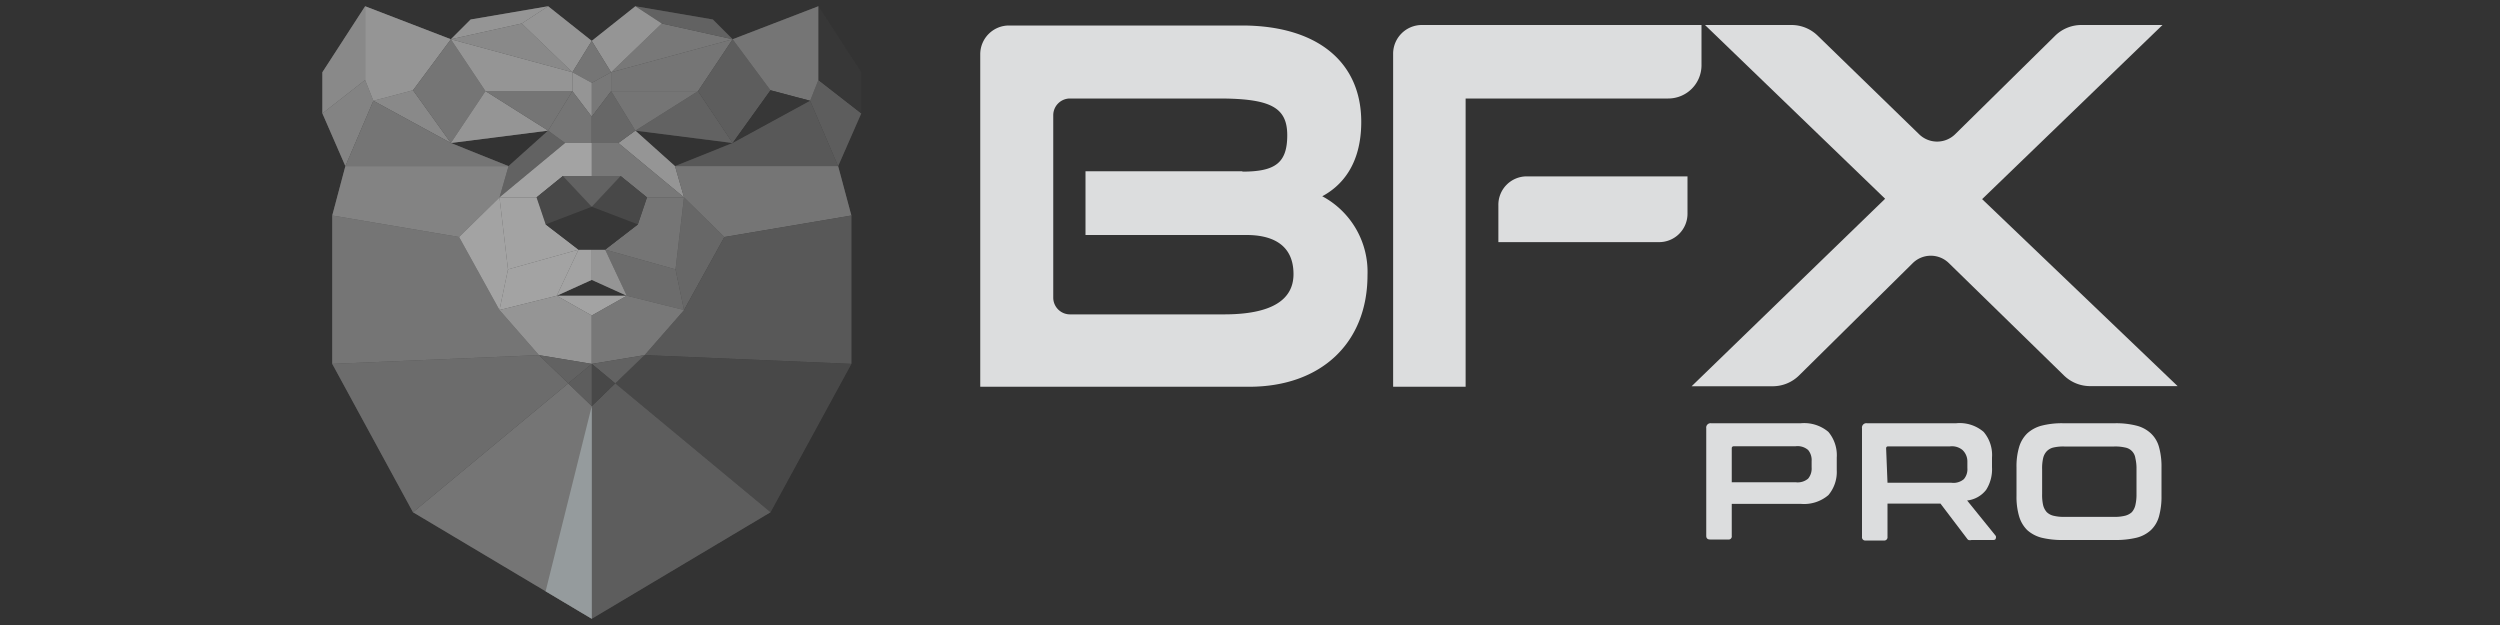 <svg xmlns="http://www.w3.org/2000/svg" viewBox="0 0 200 50"><rect x="0" y="0" width="200" height="50" fill="#333333" stroke="none"/><defs><style>.cls-1{isolation:isolate;}.cls-2{opacity:0.55;}.cls-18,.cls-3{mix-blend-mode:overlay;}.cls-4{fill:#888;}.cls-5{fill:#d0d0d0;}.cls-6{fill:#c5c5c5;}.cls-7{fill:#ababab;}.cls-8{fill:#e6e6e6;}.cls-9{fill:#b1b1b1;}.cls-10{fill:#919191;}.cls-11{fill:gray;}.cls-12{fill:#3a3a3a;}.cls-13{fill:#767676;}.cls-14{fill:#5a5a5a;}.cls-15{fill:#9b9b9b;}.cls-16{fill:#fff;}.cls-17{fill:#e5f1f4;}.cls-18{opacity:0.43;}.cls-19{fill:#dcddde;}</style></defs><title>bfxpro-sinhover</title><g class="cls-1"><g id="Capa_1" data-name="Capa 1"><g class="cls-2"><g class="cls-3"><polygon class="cls-4" points="45.21 11.44 39.96 15.79 40.68 13.29 43.85 10.45 45.21 11.44"/><polygon class="cls-5" points="33.04 7.22 36.07 11.44 29.87 8.06 33.04 7.22"/><polygon class="cls-6" points="29.21 6.4 29.87 8.06 27.63 13.29 25.79 9.07 29.21 6.4"/><polygon class="cls-7" points="40.68 13.29 27.63 13.29 29.87 8.06 36.07 11.44 40.68 13.29"/><polygon class="cls-5" points="29.21 0.5 29.21 6.4 25.79 9.07 25.79 5.78 29.21 0.5"/><polygon class="cls-8" points="36.07 3.14 33.04 7.22 29.87 8.06 29.21 6.4 29.21 0.5 36.07 3.14"/><polygon class="cls-7" points="36.07 3.14 38.84 7.29 36.07 11.44 33.04 7.22 36.07 3.14"/><polygon class="cls-8" points="43.85 10.45 36.07 11.44 38.84 7.29 43.85 10.45"/><polygon class="cls-7" points="45.79 7.29 43.85 10.45 38.84 7.29 45.79 7.29"/><polygon class="cls-8" points="45.79 5.78 45.79 7.29 38.84 7.29 36.07 3.14 45.79 5.78"/><polygon class="cls-9" points="58.61 3.14 48.89 5.78 52.94 1.88 58.61 3.14"/><polygon class="cls-4" points="58.61 3.14 52.94 1.88 50.83 0.5 57.03 1.56 58.61 3.14"/><polygon class="cls-8" points="52.94 1.88 48.89 5.78 47.34 3.27 50.83 0.5 52.94 1.88"/><polygon class="cls-8" points="43.85 0.5 41.74 1.88 36.07 3.14 37.65 1.56 43.85 0.5"/><polygon class="cls-5" points="45.79 5.78 36.07 3.14 41.74 1.88 45.79 5.78"/><polygon class="cls-8" points="47.34 3.27 45.79 5.78 41.74 1.88 43.85 0.5 47.34 3.27"/><polygon class="cls-7" points="47.34 3.27 48.89 5.78 47.34 6.63 45.79 5.78 47.34 3.27"/><polygon class="cls-9" points="48.89 5.78 48.89 7.29 47.34 9.33 47.34 6.63 48.89 5.78"/><polygon class="cls-8" points="47.34 6.63 47.34 9.33 45.79 7.29 45.79 5.78 47.34 6.63"/><polygon class="cls-7" points="47.34 9.33 47.34 11.44 45.21 11.44 43.85 10.45 45.79 7.29 47.34 9.33"/><polygon class="cls-8" points="54 13.29 54.72 15.79 49.47 11.44 50.83 10.45 54 13.29"/><polygon class="cls-10" points="48.89 7.29 50.83 10.45 49.47 11.44 47.34 11.44 47.34 9.33 48.89 7.29"/><polygon class="cls-4" points="55.84 7.29 58.61 11.44 50.83 10.45 55.84 7.29"/><polygon class="cls-7" points="55.84 7.29 50.83 10.45 48.89 7.29 55.84 7.29"/><polygon class="cls-7" points="58.61 3.14 55.84 7.29 48.89 7.29 48.89 5.78 58.61 3.14"/><polygon class="cls-11" points="58.61 3.14 61.64 7.22 58.61 11.44 55.84 7.29 58.61 3.14"/><polygon class="cls-11" points="68.9 9.07 67.05 13.29 64.81 8.06 65.47 6.4 68.9 9.07"/><polygon class="cls-12" points="68.9 5.78 68.9 9.07 65.47 6.4 65.47 0.5 68.9 5.78"/><polygon class="cls-7" points="65.47 0.5 65.47 6.4 64.81 8.06 61.64 7.22 58.61 3.14 65.47 0.5"/><polygon class="cls-12" points="64.81 8.06 58.61 11.44 61.64 7.22 64.81 8.06"/><polygon class="cls-13" points="64.81 8.06 67.05 13.29 54 13.29 58.61 11.44 64.81 8.06"/><polygon class="cls-10" points="57.95 18.96 54.72 24.8 54.04 21.55 54.72 15.79 57.95 18.96"/><polygon class="cls-7" points="67.05 13.29 68.11 17.24 57.95 18.96 54.72 15.79 54 13.29 67.05 13.29"/><polygon class="cls-13" points="68.11 17.24 68.11 29.11 51.56 28.41 54.72 24.8 57.95 18.96 68.11 17.24"/><polygon class="cls-14" points="68.11 29.11 61.64 40.98 49.22 30.67 51.56 28.41 68.11 29.11"/><polygon class="cls-11" points="61.64 40.98 47.34 49.5 47.34 32.49 49.22 30.67 61.64 40.98"/><polygon class="cls-7" points="47.34 32.49 47.34 49.5 33.04 40.98 45.46 30.67 47.34 32.49"/><polygon class="cls-15" points="45.46 30.67 33.04 40.98 26.58 29.11 43.12 28.41 45.46 30.67"/><polygon class="cls-7" points="39.96 24.8 43.12 28.41 26.58 29.11 26.58 17.24 36.73 18.96 39.96 24.8"/><polygon class="cls-6" points="40.68 13.29 39.96 15.79 36.73 18.96 26.58 17.24 27.63 13.29 40.68 13.29"/><polygon class="cls-16" points="39.96 15.79 40.64 21.55 39.96 24.8 36.73 18.96 39.96 15.79"/><polygon class="cls-15" points="54.04 21.55 54.72 24.8 50.14 23.66 48.41 19.97 54.04 21.55"/><polygon class="cls-7" points="54.72 15.79 54.04 21.55 48.41 19.97 51.03 17.95 51.76 15.79 54.72 15.79"/><polygon class="cls-9" points="54.72 15.79 51.76 15.79 49.65 14.08 47.34 14.08 47.34 11.44 49.47 11.44 54.72 15.79"/><polygon class="cls-16" points="47.34 11.44 47.34 14.08 45.03 14.08 42.92 15.79 39.96 15.79 45.21 11.44 47.34 11.44"/><polygon class="cls-14" points="51.76 15.79 51.03 17.95 48.41 19.97 47.34 19.97 46.28 19.97 43.65 17.95 42.92 15.79 45.03 14.08 47.34 14.08 49.65 14.08 51.76 15.79"/><polygon class="cls-16" points="46.28 19.97 40.64 21.55 39.96 15.79 42.92 15.79 43.65 17.95 46.28 19.97"/><polygon class="cls-16" points="46.28 19.97 44.54 23.66 39.96 24.8 40.64 21.55 46.28 19.97"/><polygon class="cls-8" points="48.41 19.97 50.14 23.66 47.34 22.39 47.34 19.97 48.41 19.97"/><polygon class="cls-16" points="47.34 19.97 47.34 22.39 44.54 23.66 46.28 19.97 47.34 19.97"/><polygon class="cls-16" points="50.14 23.66 47.34 25.24 44.54 23.66 50.14 23.66"/><polygon class="cls-8" points="47.34 25.24 47.34 29.11 43.12 28.41 39.96 24.8 44.54 23.66 47.34 25.24"/><polygon class="cls-9" points="54.72 24.8 51.56 28.41 47.34 29.11 47.34 25.24 50.14 23.66 54.72 24.8"/><polygon class="cls-4" points="51.56 28.41 49.22 30.67 47.34 29.11 51.56 28.41"/><polygon class="cls-14" points="49.22 30.67 47.34 32.49 47.34 29.11 49.22 30.67"/><polygon class="cls-4" points="47.34 29.11 45.46 30.67 43.12 28.41 47.34 29.11"/><polygon class="cls-11" points="47.34 29.11 47.34 32.49 45.46 30.67 47.34 29.11"/><polygon class="cls-17" points="47.34 32.49 43.65 47.3 47.34 49.5 47.34 32.49"/><polygon class="cls-4" points="45.03 14.08 47.34 16.54 49.65 14.08 45.03 14.08"/><polygon class="cls-12" points="47.34 16.54 43.65 17.95 46.28 19.97 48.41 19.97 51.03 17.95 47.34 16.54"/></g><g class="cls-18"><polygon class="cls-4" points="45.21 11.44 39.96 15.79 40.68 13.29 43.85 10.45 45.21 11.44"/><polygon class="cls-5" points="33.04 7.22 36.07 11.44 29.87 8.06 33.04 7.22"/><polygon class="cls-6" points="29.21 6.4 29.87 8.06 27.63 13.29 25.79 9.07 29.21 6.4"/><polygon class="cls-7" points="40.68 13.29 27.63 13.29 29.87 8.06 36.07 11.44 40.68 13.29"/><polygon class="cls-5" points="29.21 0.5 29.21 6.4 25.79 9.07 25.79 5.78 29.21 0.5"/><polygon class="cls-8" points="36.07 3.14 33.04 7.22 29.87 8.06 29.21 6.4 29.21 0.5 36.07 3.14"/><polygon class="cls-7" points="36.07 3.14 38.84 7.29 36.07 11.44 33.04 7.22 36.07 3.14"/><polygon class="cls-8" points="43.85 10.45 36.07 11.44 38.84 7.29 43.85 10.45"/><polygon class="cls-7" points="45.79 7.29 43.85 10.45 38.84 7.29 45.79 7.29"/><polygon class="cls-8" points="45.79 5.78 45.79 7.29 38.84 7.29 36.07 3.14 45.79 5.78"/><polygon class="cls-9" points="58.61 3.14 48.89 5.78 52.94 1.88 58.61 3.14"/><polygon class="cls-4" points="58.61 3.14 52.94 1.88 50.83 0.5 57.03 1.56 58.61 3.14"/><polygon class="cls-8" points="52.94 1.88 48.89 5.78 47.34 3.27 50.83 0.5 52.94 1.88"/><polygon class="cls-8" points="43.85 0.5 41.74 1.88 36.07 3.14 37.65 1.56 43.85 0.5"/><polygon class="cls-5" points="45.79 5.78 36.07 3.14 41.74 1.88 45.79 5.78"/><polygon class="cls-8" points="47.34 3.27 45.79 5.78 41.74 1.88 43.85 0.5 47.34 3.27"/><polygon class="cls-7" points="47.34 3.27 48.89 5.78 47.34 6.63 45.79 5.78 47.34 3.27"/><polygon class="cls-9" points="48.89 5.78 48.89 7.29 47.34 9.33 47.34 6.63 48.89 5.78"/><polygon class="cls-8" points="47.34 6.63 47.34 9.33 45.79 7.29 45.79 5.78 47.34 6.63"/><polygon class="cls-7" points="47.34 9.33 47.34 11.44 45.21 11.44 43.85 10.45 45.79 7.29 47.34 9.33"/><polygon class="cls-8" points="54 13.29 54.72 15.79 49.47 11.44 50.83 10.45 54 13.29"/><polygon class="cls-10" points="48.89 7.29 50.83 10.45 49.47 11.44 47.34 11.44 47.34 9.33 48.89 7.29"/><polygon class="cls-4" points="55.84 7.29 58.61 11.44 50.83 10.45 55.84 7.29"/><polygon class="cls-7" points="55.84 7.29 50.83 10.45 48.89 7.29 55.84 7.29"/><polygon class="cls-7" points="58.61 3.14 55.84 7.29 48.89 7.29 48.89 5.78 58.61 3.14"/><polygon class="cls-11" points="58.61 3.14 61.64 7.22 58.61 11.44 55.84 7.29 58.61 3.14"/><polygon class="cls-11" points="68.9 9.07 67.05 13.29 64.81 8.06 65.47 6.4 68.9 9.07"/><polygon class="cls-12" points="68.9 5.78 68.9 9.07 65.47 6.4 65.47 0.5 68.9 5.78"/><polygon class="cls-7" points="65.47 0.5 65.47 6.4 64.81 8.06 61.64 7.22 58.61 3.14 65.47 0.5"/><polygon class="cls-12" points="64.81 8.06 58.61 11.44 61.64 7.22 64.81 8.06"/><polygon class="cls-13" points="64.81 8.06 67.05 13.29 54 13.29 58.61 11.44 64.81 8.06"/><polygon class="cls-10" points="57.95 18.96 54.72 24.8 54.04 21.55 54.72 15.79 57.95 18.96"/><polygon class="cls-7" points="67.05 13.29 68.11 17.24 57.95 18.96 54.72 15.79 54 13.29 67.05 13.29"/><polygon class="cls-13" points="68.11 17.24 68.11 29.11 51.56 28.41 54.72 24.8 57.95 18.96 68.11 17.24"/><polygon class="cls-14" points="68.11 29.11 61.64 40.98 49.22 30.67 51.56 28.41 68.11 29.11"/><polygon class="cls-11" points="61.64 40.98 47.34 49.5 47.34 32.49 49.22 30.67 61.64 40.98"/><polygon class="cls-7" points="47.34 32.49 47.34 49.5 33.04 40.98 45.46 30.67 47.34 32.49"/><polygon class="cls-15" points="45.46 30.67 33.04 40.98 26.58 29.11 43.12 28.41 45.46 30.67"/><polygon class="cls-7" points="39.96 24.8 43.12 28.41 26.58 29.11 26.58 17.24 36.73 18.96 39.96 24.8"/><polygon class="cls-6" points="40.68 13.29 39.96 15.79 36.73 18.96 26.58 17.24 27.63 13.29 40.68 13.29"/><polygon class="cls-16" points="39.96 15.79 40.64 21.55 39.96 24.8 36.73 18.96 39.96 15.79"/><polygon class="cls-15" points="54.04 21.55 54.72 24.8 50.14 23.66 48.41 19.97 54.04 21.55"/><polygon class="cls-7" points="54.72 15.79 54.04 21.55 48.41 19.97 51.03 17.95 51.76 15.79 54.72 15.79"/><polygon class="cls-9" points="54.72 15.79 51.76 15.79 49.65 14.08 47.34 14.08 47.34 11.44 49.47 11.44 54.72 15.79"/><polygon class="cls-16" points="47.34 11.44 47.34 14.08 45.03 14.08 42.92 15.79 39.96 15.79 45.21 11.44 47.34 11.44"/><polygon class="cls-14" points="51.76 15.79 51.03 17.95 48.41 19.97 47.34 19.97 46.28 19.97 43.65 17.95 42.92 15.79 45.03 14.08 47.34 14.08 49.65 14.08 51.76 15.79"/><polygon class="cls-16" points="46.28 19.97 40.64 21.55 39.96 15.79 42.92 15.79 43.65 17.95 46.28 19.97"/><polygon class="cls-16" points="46.28 19.97 44.54 23.66 39.96 24.8 40.64 21.55 46.28 19.97"/><polygon class="cls-8" points="48.41 19.97 50.14 23.66 47.34 22.39 47.34 19.97 48.41 19.97"/><polygon class="cls-16" points="47.34 19.97 47.34 22.39 44.54 23.66 46.28 19.97 47.34 19.97"/><polygon class="cls-16" points="50.14 23.66 47.34 25.24 44.54 23.66 50.14 23.66"/><polygon class="cls-8" points="47.34 25.24 47.34 29.11 43.12 28.41 39.96 24.8 44.54 23.66 47.34 25.24"/><polygon class="cls-9" points="54.72 24.8 51.56 28.41 47.34 29.11 47.34 25.24 50.14 23.66 54.72 24.8"/><polygon class="cls-4" points="51.56 28.41 49.22 30.67 47.34 29.11 51.56 28.41"/><polygon class="cls-14" points="49.22 30.67 47.34 32.49 47.34 29.11 49.22 30.67"/><polygon class="cls-4" points="47.34 29.11 45.46 30.67 43.12 28.41 47.34 29.11"/><polygon class="cls-11" points="47.34 29.11 47.34 32.49 45.46 30.67 47.34 29.11"/><polygon class="cls-17" points="47.34 32.49 43.65 47.3 47.34 49.5 47.34 32.49"/><polygon class="cls-4" points="45.03 14.08 47.34 16.54 49.65 14.08 45.03 14.08"/><polygon class="cls-12" points="47.34 16.54 43.65 17.95 46.28 19.97 48.41 19.97 51.03 17.95 47.34 16.54"/></g></g><path class="cls-19" d="M105.78,15.7c1.47-.79,3.12-2.45,3.12-5.95,0-4.83-3.57-7.71-9.55-7.71H80.71a2.3,2.3,0,0,0-2.29,2.29V30.94H99.93c5.75,0,9.47-3.5,9.47-8.93A6.86,6.86,0,0,0,105.78,15.7Zm-6.39-2H86.84V18.8H99.73c1.71,0,3.75.54,3.75,3.13,0,2.13-1.87,3.22-5.55,3.22H85.59a1.34,1.34,0,0,1-1.33-1.34V9.21a1.34,1.34,0,0,1,1.33-1.33H97.5c4.15,0,5.48.71,5.48,2.94S102,13.73,99.39,13.73Z"/><path class="cls-19" d="M136.12,5.22V2H113.74a2.3,2.3,0,0,0-2.29,2.29V30.94h5.8V7.88h16.21A2.66,2.66,0,0,0,136.12,5.22Z"/><path class="cls-19" d="M119.87,16.42v2.95H132.7A2.27,2.27,0,0,0,135,17.11v-3H122.13A2.27,2.27,0,0,0,119.87,16.42Z"/><path class="cls-19" d="M158.57,15.93,173,2h-6.49a3,3,0,0,0-2.11.87l-8,7.88a2.06,2.06,0,0,1-2.86,0l-8.14-7.91A3,3,0,0,0,143.29,2H136.4l14.41,13.9-15.48,15h6.49a3,3,0,0,0,2.1-.86l9.11-9a2.06,2.06,0,0,1,2.87,0l9.22,9a3,3,0,0,0,2.09.85h7Z"/><path class="cls-19" d="M144.07,33.86a3,3,0,0,1,2.2.69,2.9,2.9,0,0,1,.67,2.06v1a2.87,2.87,0,0,1-.67,2,3,3,0,0,1-2.2.7h-5.53v2.56a.25.25,0,0,1-.29.29h-1.44c-.21,0-.31-.1-.31-.29V34.26a.35.35,0,0,1,.4-.4Zm-5.53,4.72h5.11a1.29,1.29,0,0,0,1-.29,1.26,1.26,0,0,0,.28-.89v-.51a1.26,1.26,0,0,0-.28-.89,1.29,1.29,0,0,0-1-.3h-4.93c-.12,0-.18.06-.18.16Z"/><path class="cls-19" d="M156.49,33.86a2.94,2.94,0,0,1,2.2.69,2.85,2.85,0,0,1,.67,2.06v.76a3.07,3.07,0,0,1-.47,1.82,2.24,2.24,0,0,1-1.52.85l2.29,2.83a.24.24,0,0,1,0,.2c0,.09-.09.13-.22.13h-1.72a.45.45,0,0,1-.24,0,.4.4,0,0,1-.13-.13l-2.11-2.78H151v2.66a.26.26,0,0,1-.3.29h-1.44a.26.26,0,0,1-.3-.29V34.26a.35.35,0,0,1,.4-.4ZM151,38.62h5.11a1.28,1.28,0,0,0,1-.29,1.22,1.22,0,0,0,.28-.89v-.56A1.26,1.26,0,0,0,157,36a1.33,1.33,0,0,0-1-.29h-4.94c-.11,0-.17.05-.17.16Z"/><path class="cls-19" d="M169.18,33.86a6.62,6.62,0,0,1,1.73.19,2.63,2.63,0,0,1,1.16.62,2.34,2.34,0,0,1,.65,1.09,5.77,5.77,0,0,1,.2,1.62v2.3a5.9,5.9,0,0,1-.2,1.63,2.38,2.38,0,0,1-.65,1.1,2.62,2.62,0,0,1-1.16.61,7.12,7.12,0,0,1-1.73.18h-4.12a7,7,0,0,1-1.72-.18,2.74,2.74,0,0,1-1.16-.61,2.56,2.56,0,0,1-.65-1.1,5.52,5.52,0,0,1-.21-1.63v-2.3a5.4,5.4,0,0,1,.21-1.62,2.52,2.52,0,0,1,.65-1.09,2.75,2.75,0,0,1,1.16-.62,6.54,6.54,0,0,1,1.72-.19Zm-5.81,5.67a3.72,3.72,0,0,0,.08.88,1.3,1.3,0,0,0,.29.56,1.16,1.16,0,0,0,.54.29,3.43,3.43,0,0,0,.86.09h4a3.38,3.38,0,0,0,.86-.09,1.26,1.26,0,0,0,.55-.29,1.29,1.29,0,0,0,.28-.56,3.67,3.67,0,0,0,.09-.88v-2a3.52,3.52,0,0,0-.09-.87,1,1,0,0,0-.83-.86,3.44,3.44,0,0,0-.86-.08h-4a3.49,3.49,0,0,0-.86.08,1.09,1.09,0,0,0-.54.3,1.19,1.19,0,0,0-.29.56,3.58,3.58,0,0,0-.08.87Z"/></g></g></svg>
